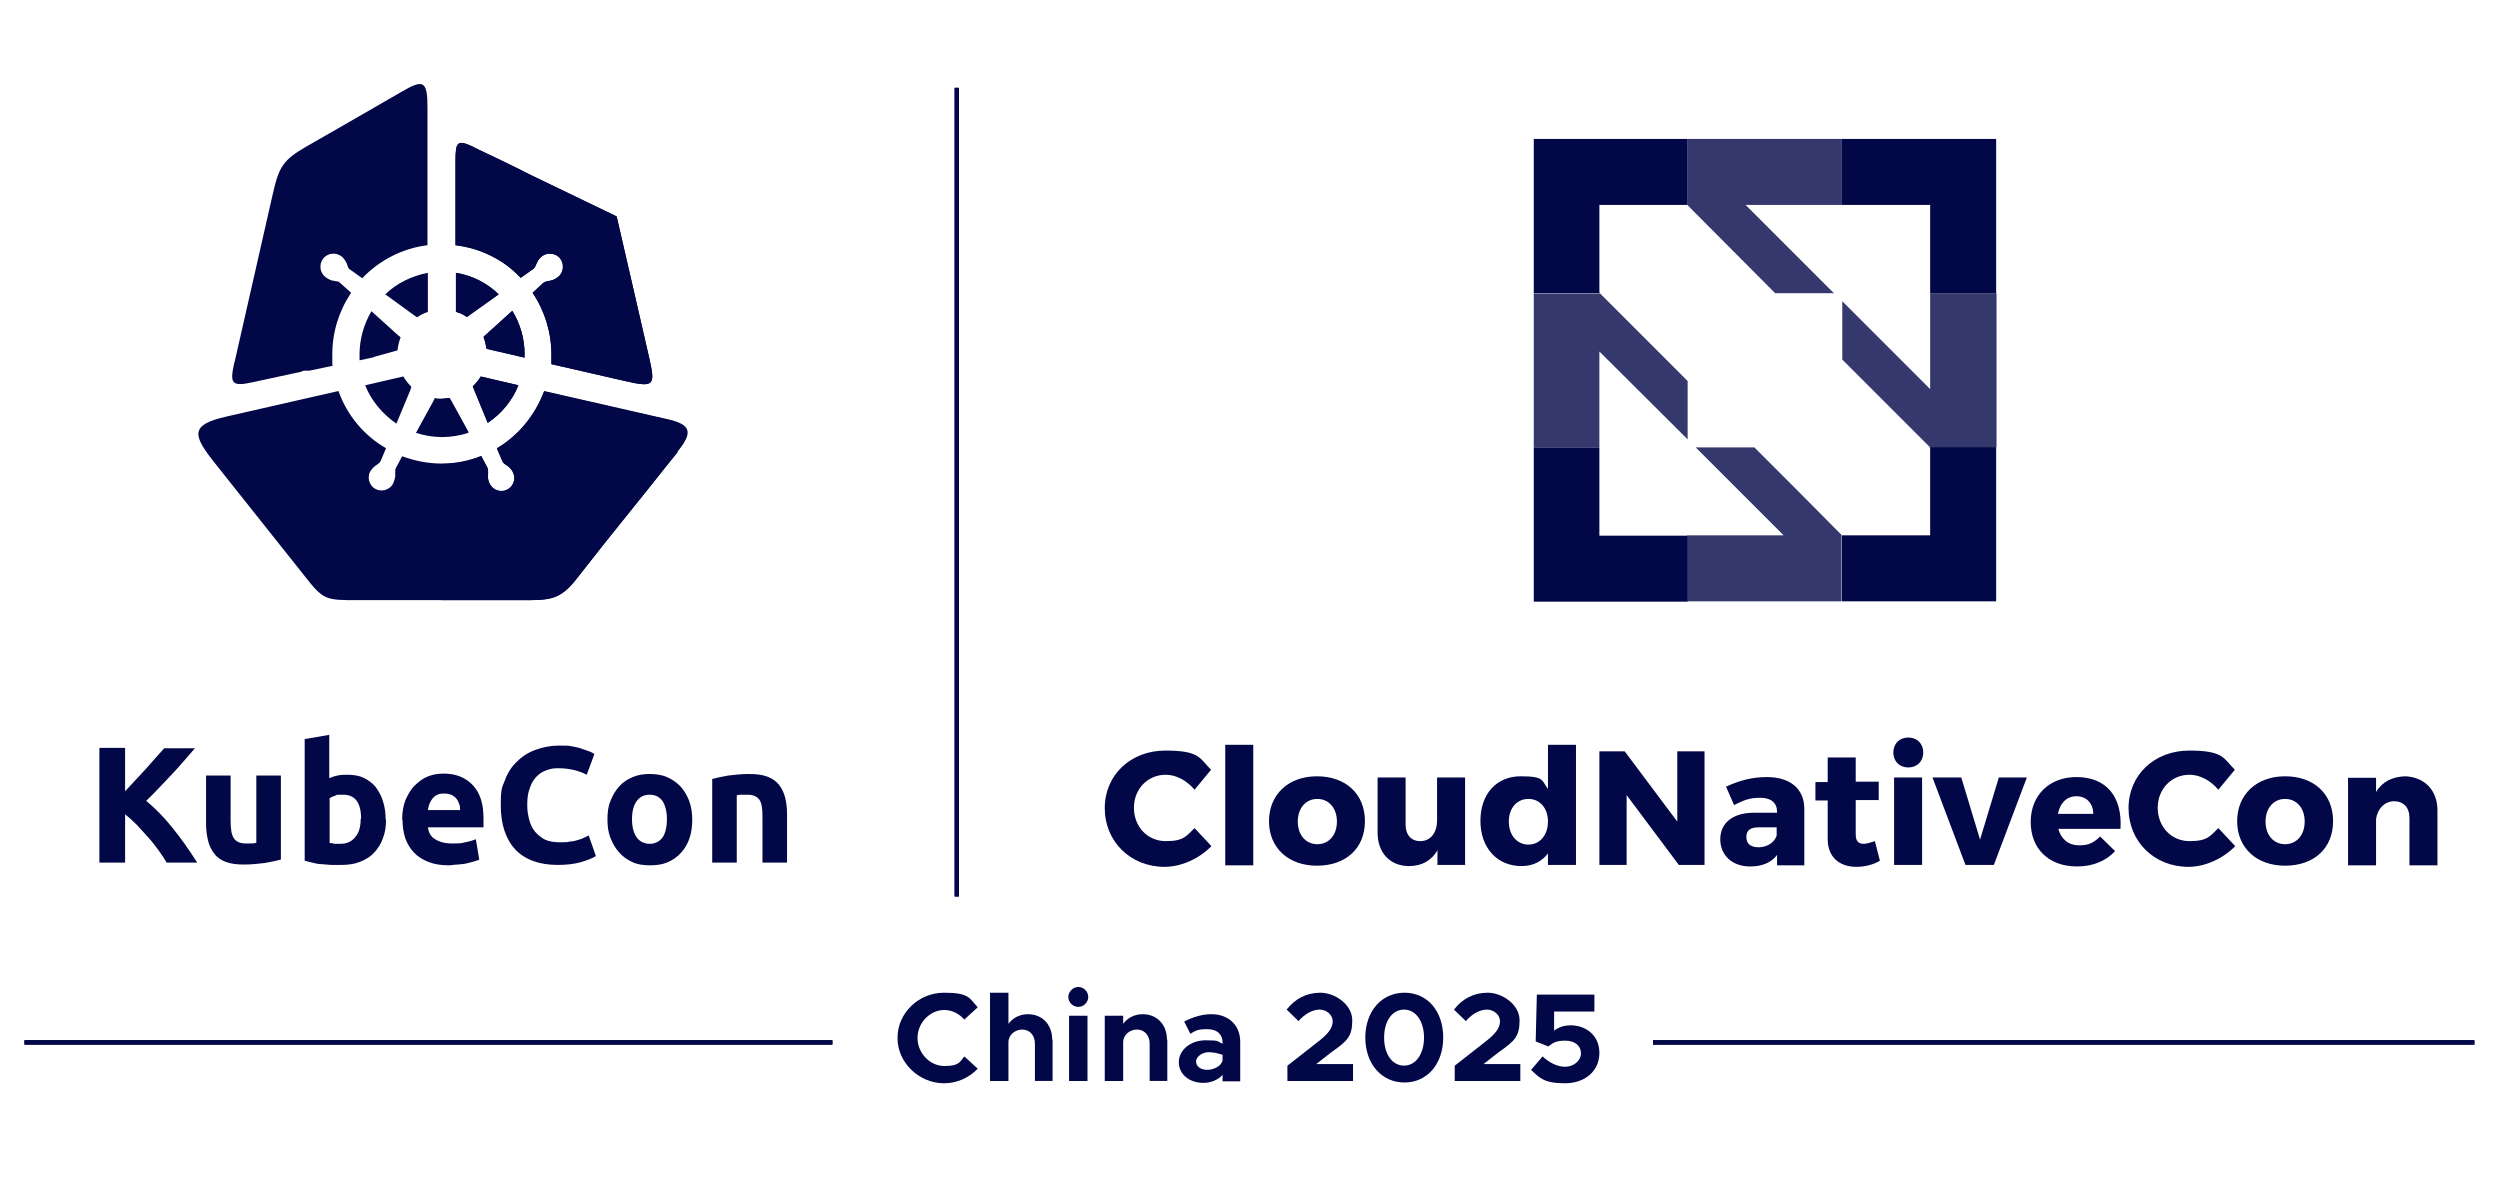 <?xml version="1.0" encoding="UTF-8"?>
<svg id="Layer_1" xmlns="http://www.w3.org/2000/svg" version="1.1" viewBox="0 0 651.5 308.9">
  <!-- Generator: Adobe Illustrator 29.0.0, SVG Export Plug-In . SVG Version: 2.1.0 Build 186)  -->
  <defs>
    <style>
      .st0, .st1 {
        fill: #020747;
      }

      .st1 {
        opacity: .8;
      }
    </style>
  </defs>
  <path class="st0" d="M185.6,203c1.1-.3,2.5-.6,4.2-.9,1.7-.2,3.5-.4,5.4-.4s3.5.2,4.8.7c1.3.5,2.3,1.2,3,2.1.7.9,1.3,2.1,1.6,3.3.3,1.2.5,2.7.5,4.2v12.8h-6.4v-12c0-2.1-.2-3.5-.8-4.4-.6-.8-1.6-1.3-3-1.3s-1,0-1.5,0c-.5,0-1,0-1.4.2v17.5h-6.4v-21.8ZM173.8,213.5c0-2-.4-3.5-1.1-4.7-.8-1.1-1.9-1.7-3.4-1.7s-2.6.6-3.4,1.7c-.8,1.1-1.2,2.7-1.2,4.7s.4,3.5,1.2,4.7c.8,1.1,2,1.7,3.4,1.7s2.6-.6,3.4-1.7c.7-1.1,1.1-2.7,1.1-4.7M180.4,213.5c0,1.8-.2,3.4-.7,4.9-.5,1.5-1.2,2.7-2.2,3.8-1,1.1-2.1,1.9-3.5,2.5-1.4.6-2.9.8-4.6.8s-3.2-.2-4.5-.8c-1.4-.6-2.5-1.4-3.5-2.5-1-1.1-1.7-2.3-2.3-3.8-.6-1.5-.8-3.1-.8-4.9s.2-3.4.8-4.8c.6-1.5,1.3-2.7,2.3-3.8,1-1.1,2.1-1.8,3.5-2.4,1.4-.6,2.9-.8,4.4-.8s3.1.2,4.5.8c1.4.6,2.5,1.4,3.5,2.4,1,1.1,1.7,2.3,2.3,3.8.5,1.4.8,3,.8,4.8M145.4,225.4c-4.8,0-8.5-1.3-11.1-4-2.5-2.7-3.8-6.6-3.8-11.5s.4-4.7,1.1-6.6c.7-2,1.8-3.6,3.2-4.9,1.3-1.3,3-2.4,4.8-3,1.9-.7,3.9-1.1,6.1-1.1s2.4,0,3.4.2c1.1.2,2,.4,2.7.7.7.2,1.4.5,2,.7.5.2.9.5,1.1.6l-2,5.4c-.9-.5-2-.9-3.2-1.2-1.2-.3-2.6-.5-4.2-.5s-2.1.2-3,.5c-1,.3-1.9.9-2.6,1.6-.7.7-1.4,1.7-1.8,3-.5,1.2-.7,2.7-.7,4.4s.2,2.6.5,3.9c.3,1.2.8,2.2,1.5,3.1.7.8,1.6,1.6,2.6,2.1,1.1.5,2.4.7,3.9.7s1.9,0,2.6-.2c.7,0,1.5-.2,2.1-.4.6-.2,1.1-.3,1.6-.6.5-.2.9-.4,1.2-.6l1.9,5.4c-1,.6-2.3,1.1-4,1.6-1.8.5-3.8.7-6.1.7M119.9,211.2c0-.6,0-1.1-.2-1.6-.2-.5-.4-1-.7-1.4-.3-.4-.7-.7-1.2-1-.5-.2-1.1-.4-1.9-.4s-1.3,0-1.9.3c-.5.2-1,.6-1.3,1-.3.4-.6.9-.8,1.4-.2.5-.3,1.1-.4,1.6h8.5ZM104.8,213.7c0-2.1.3-3.8.9-5.3.7-1.5,1.4-2.8,2.5-3.8,1-1,2.1-1.8,3.4-2.3,1.3-.5,2.6-.7,4-.7,3.2,0,5.7,1,7.6,3,1.9,2,2.8,4.8,2.8,8.7s0,.8,0,1.2c0,.4,0,.8,0,1.1h-14.5c.2,1.3.7,2.4,1.9,3.1,1.1.7,2.5,1.1,4.4,1.1s2.3,0,3.4-.3c1.1-.2,2.1-.5,2.8-.8l.9,5.3c-.3.2-.8.3-1.4.5-.6.2-1.2.3-1.9.5-.7.2-1.5.2-2.3.3-.8,0-1.6.2-2.4.2-2.1,0-3.8-.3-5.3-.9-1.5-.6-2.8-1.4-3.8-2.5-1-1.1-1.7-2.3-2.2-3.7-.5-1.6-.7-3.1-.7-4.8M100.6,213.5c0,1.8-.2,3.4-.8,4.9-.5,1.5-1.3,2.7-2.3,3.8-1,1.1-2.2,1.8-3.7,2.4-1.5.6-3.1.8-5,.8s-1.6,0-2.5,0l-2.5-.2c-.8,0-1.6-.2-2.4-.4-.7-.2-1.4-.3-2-.5v-31.7l6.4-1.1v11.3c.7-.3,1.5-.6,2.2-.7.7-.2,1.6-.2,2.5-.2,1.6,0,3,.2,4.3.8,1.2.6,2.3,1.4,3.1,2.4.8,1.1,1.5,2.3,1.9,3.7.5,1.5.7,3.1.7,4.8M94.1,213.3c0-4.1-1.6-6.2-4.6-6.2s-1.3,0-2,.2c-.7.2-1.1.4-1.6.7v11.7c.3,0,.7,0,1.2.2.5,0,1,0,1.6,0,1.7,0,3-.6,3.9-1.8,1-1.1,1.4-2.8,1.4-4.8M73.2,224c-1.1.3-2.5.6-4.2.9-1.7.2-3.5.4-5.4.4s-3.5-.2-4.8-.7c-1.3-.5-2.3-1.2-3-2.2-.7-.9-1.3-2.1-1.6-3.4-.3-1.3-.5-2.7-.5-4.3v-12.6h6.4v11.8c0,2.1.2,3.5.8,4.5.6.9,1.6,1.4,3,1.4s1,0,1.5,0c.5,0,1,0,1.4-.2v-17.5h6.4v21.9ZM43.5,224.9c-.6-1-1.3-2.1-2.1-3.2-.8-1.1-1.7-2.3-2.7-3.4-1-1.1-2-2.2-3-3.3-1.1-1.1-2.1-2-3.1-2.8v12.6h-6.7v-29.9h6.7v11.3c1.7-1.8,3.5-3.8,5.3-5.7,1.8-2,3.4-3.9,4.9-5.5h8c-2.1,2.4-4.1,4.8-6.2,7-2.1,2.2-4.2,4.5-6.5,6.7,2.4,2,4.7,4.3,6.9,7.1,2.2,2.7,4.3,5.7,6.4,9h-7.9ZM97.4,93.1l-3.7.8c0-.5,0-1.1,0-1.6,0-3.9,1.1-7.8,3.1-11.2l7.2,6.5c.2,0,.2.2.4.3-.4,1.1-.7,2.2-.8,3.4-.2,0-.5.2-.7.2l-5.4,1.5ZM111.5,71.1v10.2c-1,.3-2,.8-2.8,1.4l-1-.7-7.3-5.3c3-2.9,6.9-4.8,11.1-5.6M61.1,94.5c3.5-15.5,6.5-28.5,10-44,1.6-7,2.6-8.8,8.9-12.4,8.7-5,15.2-8.7,24.5-14.1,5.8-3.4,6.9-3.1,6.9,4v35.9c-6.5.8-12.5,3.9-17,8.6l-3.1-2.2c-.4-.2-.6-.6-.7-1-.4-1.1-.7-1.7-1.6-2.5-1.5-1.1-3.6-.9-4.8.6-1.1,1.5-.9,3.6.6,4.8.5.4,1.1.7,1.7.9.4,0,.8.2,1.2.2.4,0,.7.2.9.4l2.9,2.6c-3.2,4.8-4.9,10.3-4.9,16s0,2.1.2,3l-6.2,1.3c-.4,0-.8,0-1.3,0-.3,0-.7.2-.9.3-4.1.9-8.3,1.8-12.5,2.7-5.8,1.3-6,.2-4.8-5.3M118.8,81.3v-10.2c4.2.7,8,2.6,11.1,5.6l-8,5.7c0,0-.2.2-.3.2-.8-.6-1.7-1-2.7-1.3M136.7,93.2l-9.9-2.3c-.2-1.1-.4-2.1-.8-3.1l.2-.2,7.3-6.6c2.1,3.4,3.2,7.3,3.2,11.2v1M123.7,38.5c5.3,2.5,9.3,4.4,14.6,7.1l22.4,10.8c1.9,8.1,3.7,16.2,5.6,24.3,1.1,4.8,1.7,7.4,2.8,12.2,1.7,7.5,1.6,8.2-6.2,6.4l-19.2-4.4c0-.8,0-1.6,0-2.5,0-5.7-1.7-11.3-4.9-16.1l2.7-2.5c.3-.3.7-.4,1.1-.5,1.1-.2,1.8-.3,2.8-1.1,1.5-1.1,1.7-3.4.6-4.8-1.1-1.5-3.4-1.7-4.8-.6-.5.4-.9.9-1.2,1.5-.2.4-.3.7-.5,1.1-.2.3-.3.6-.7.8l-3.1,2.2c-4.5-4.8-10.5-7.7-17-8.5v-21.9c0-5.2.5-5.7,4.9-3.6M117.1,103.7c-.7,0-1.3.2-2,.2s-1.2,0-1.8-.2c0,.2-.2.4-.3.7l-4.6,8.4c2.2.7,4.5,1.1,6.8,1.1s4.7-.4,6.9-1.1l-4.5-8.2c-.2-.2-.4-.5-.5-.7M125.2,98.1l9.9,2.3c-1.6,4-4.4,7.4-8,9.8l-3.9-9.5c.8-.8,1.5-1.6,2.1-2.6M95.2,100.4l9.9-2.3c.6,1,1.3,1.9,2.1,2.7,0,.2-.2.4-.2.7l-3.7,8.9c-3.6-2.5-6.5-5.9-8.1-9.9M176.6,117.8c-4.8,5.9-6.9,8.7-11.7,14.6-5.4,6.7-9.8,12.2-15.1,19-3.9,4.8-6.6,5-13,5h-43.6c-8.4,0-8.9,0-13.9-6.4-5-6.3-8.9-11.2-14-17.6-3.9-4.9-4.9-6.2-8.9-11.2-6.2-7.7-7.1-10.4,2.4-12.6l29.4-6.7c2.2,6.2,6.6,11.6,12.4,14.9l-1.3,3.1c-.2.5-.4.7-.8,1-1,.7-1.5,1.1-2.1,2.1-.8,1.7,0,3.8,1.6,4.5,1.7.8,3.8,0,4.5-1.6.2-.6.4-1.1.5-1.8,0-.4,0-.8,0-1.2s0-.7.2-1l1.6-3c3.3,1.2,6.7,1.9,10.3,1.9s7.1-.7,10.3-2l1.6,3c.2.4.2.7.2,1.2,0,1.1-.2,1.8.4,3,.8,1.7,2.9,2.4,4.5,1.6,1.7-.8,2.4-2.9,1.6-4.5-.2-.6-.7-1.1-1.1-1.5l-1-.7c-.3-.2-.5-.4-.7-.8l-1.4-3.3c5.7-3.4,10-8.7,12.3-14.9l32.4,7.4c6.5,1.5,6,3.8,2.3,8.5"/>
  <path class="st0" d="M118.9,81.3v-10.2c4.2.7,8,2.6,11.1,5.6l-8,5.7c0,0-.2.2-.3.2-.8-.6-1.7-1-2.7-1.3M136.7,93.2l-9.9-2.3c-.2-1.1-.4-2.1-.8-3.1l.2-.2,7.3-6.6c2.1,3.4,3.2,7.3,3.2,11.2v1M123.7,38.5c5.3,2.5,9.3,4.4,14.6,7.1l22.4,10.8c1.9,8.1,3.7,16.2,5.6,24.3,1.1,4.8,1.7,7.4,2.8,12.2,1.7,7.5,1.6,8.2-6.2,6.4l-19.2-4.4c0-.8,0-1.6,0-2.5,0-5.7-1.7-11.3-4.9-16.1l2.7-2.5c.3-.3.7-.4,1.1-.5,1.1-.2,1.8-.3,2.8-1.1,1.5-1.1,1.7-3.4.6-4.8-1.1-1.5-3.4-1.7-4.8-.6-.5.4-.9.9-1.2,1.5-.2.4-.3.7-.5,1.1-.2.3-.3.6-.7.8l-3.1,2.2c-4.5-4.8-10.5-7.7-17-8.5v-21.9c0-5.2.5-5.7,4.9-3.6M125.2,98.1l9.9,2.3c-1.6,4-4.4,7.4-8,9.8l-3.9-9.5c.8-.8,1.5-1.6,2.1-2.6M115.2,113.8v-9.9c.7,0,1.3,0,2-.2.2.2.2.5.4.7l4.5,8.2c-2.2.7-4.5,1.1-6.9,1.1M176.6,117.8c-4.8,5.9-6.9,8.7-11.7,14.6-5.4,6.7-9.8,12.2-15.1,19-3.9,4.8-6.6,5-13,5h-21.7v-35.5c3.5,0,7.1-.7,10.3-2l1.6,3c.2.4.2.7.2,1.2,0,1.1-.2,1.8.4,3,.8,1.7,2.9,2.4,4.5,1.6,1.7-.8,2.4-2.9,1.6-4.5-.2-.6-.7-1.1-1.1-1.5l-1-.7c-.3-.2-.5-.4-.7-.8l-1.4-3.3c5.7-3.4,10-8.7,12.3-14.9l32.4,7.4c6.3,1.6,5.8,3.9,2.1,8.5M416.8,116.6h-17.1v40.2h40.1v-17.2h-23v-23ZM503,116.7v22.8h-23c0,0,0,17.2,0,17.2h40.2v-40.2h-17.4l.2.2ZM399.7,76.4h17.3l-.2-.2v-22.8h23c0,0,0-17.2,0-17.2h-40.1v40.2ZM480,36.2v17.2h23v23h17.2v-40.2h-40.2Z"/>
  <path class="st1" d="M477.9,76.4l-23-23h25.1v-17.2h-40.2v17.3l22.8,22.9h15.3ZM457.2,116.6h-15.3l19,19,3.9,3.9h-25.1v17.2h40.2v-17.3l-11.4-11.5-11.4-11.4ZM503,76.4v25l-3.9-3.9-19-19v15.2l11.4,11.4,11.4,11.4h17.4v-40.1h-17.2ZM439.8,99.3l-22.8-22.8h-17.3v40.1h17.1v-25l23,22.9v-15.2Z"/>
  <path class="st0" d="M315.6,200.6l-4.3,5.2c-2-2.4-4.8-3.9-7.5-3.9-4.7,0-8.3,3.7-8.3,8.6s3.5,8.7,8.3,8.7,5.4-1.4,7.5-3.4l4.4,4.7c-3.2,3.3-7.9,5.4-12.2,5.4-8.9,0-15.6-6.6-15.6-15.3s6.8-15,15.8-15,8.9,2,11.9,5M319.3,225.4v-31.3h7.3v31.4h-7.3ZM355.7,214c0,7.1-5,11.6-12.5,11.6s-12.5-4.7-12.5-11.6,5-11.7,12.5-11.7,12.5,4.6,12.5,11.7M338.2,214.1c0,3.5,2.1,5.9,5.1,5.9s5.1-2.4,5.1-5.9-2.1-5.9-5.1-5.9-5.1,2.4-5.1,5.9M381.9,225.4h-7.3v-3.8c-1.6,2.7-4.1,4.1-7.4,4.1-4.9,0-8.2-3.4-8.2-8.7v-14.4h7.3v12.3c0,2.7,1.5,4.3,3.8,4.3,2.8,0,4.4-2.3,4.4-5.4v-11.2h7.3v22.7h0ZM410.7,225.4h-7.3v-3c-1.6,2.1-3.9,3.3-6.9,3.3-6.4,0-10.7-4.8-10.7-11.8s4.2-11.6,10.5-11.6,5.4,1.1,7.1,3.3v-11.5h7.3v31.3ZM403.4,214.1c0-3.5-2.1-5.9-5.1-5.9s-5.1,2.4-5.1,5.9c0,3.5,2.1,6,5.1,6s5.1-2.5,5.1-6M437.5,225.4l-13.6-18.2v18.2h-7.1v-29.6h6.6l13.7,18.3v-18.3h7.1v29.6h-6.7ZM470.2,210.6v14.9h-7.1v-2.7c-1.5,2-3.9,3-7,3-4.8,0-7.8-3-7.8-7.1s3.1-6.9,8.8-6.9h6v-.3c0-2.2-1.5-3.6-4.4-3.6s-4.4.7-6.8,1.9l-2.1-4.8c3.5-1.6,6.8-2.5,10.6-2.5,6.2,0,9.8,3.1,9.8,8.3ZM463,217.7v-2.1h-4.6c-2.2,0-3.3.7-3.3,2.5s1.1,2.7,3.2,2.7,4.2-1.2,4.7-3.1M489.9,224.3c-1.6,1-3.9,1.6-6.1,1.6-4.4,0-7.5-2.5-7.5-7.2v-10.1h-3.2v-4.8h3.2v-6.4h7.3v6.3h6v4.8h-6v8.9c0,1.8.7,2.5,2.1,2.5.7,0,1.7-.3,2.9-.7l1.3,5.1ZM501.2,196.1c0,2.3-1.6,3.9-3.9,3.9s-3.9-1.6-3.9-3.9,1.6-3.9,3.9-3.9,3.9,1.6,3.9,3.9M493.6,202.6h7.3v22.8h-7.3v-22.8ZM512.2,225.4l-8.6-22.8h7.5l4.9,16.2,4.9-16.2h7.3l-8.6,22.8h-7.5ZM552.5,216h-16.1c.7,2.7,2.7,4.3,5.4,4.3s3.9-.8,5.5-2.3l3.9,3.8c-2.3,2.5-5.7,4-9.9,4-7.5,0-12.1-4.7-12.1-11.6s4.8-11.7,11.9-11.7c8,0,12,5.3,11.5,13.5ZM545.5,212.1c0-2.8-1.8-4.6-4.4-4.6s-4.3,1.9-4.8,4.6h9.2ZM582.4,200.6l-4.3,5.2c-2-2.4-4.8-3.9-7.5-3.9-4.7,0-8.3,3.7-8.3,8.6s3.5,8.7,8.3,8.7,5.4-1.4,7.5-3.4l4.4,4.7c-3.2,3.3-7.9,5.4-12.2,5.4-8.9,0-15.6-6.6-15.6-15.3s6.8-15,15.8-15,8.9,2,11.9,5M608,214c0,7.1-5,11.6-12.5,11.6s-12.5-4.7-12.5-11.6,5-11.7,12.5-11.7,12.5,4.6,12.5,11.7M590.4,214.1c0,3.5,2.1,5.9,5.1,5.9s5.1-2.4,5.1-5.9-2.1-5.9-5.1-5.9-5.1,2.4-5.1,5.9M635.2,211.1v14.4h-7.3v-12.4c0-2.7-1.6-4.3-4-4.3s-4.3,1.9-4.7,4.6v12.1h-7.3v-22.8h7.3v3.7c1.6-2.7,4.3-4,7.6-4.1,5,.2,8.4,3.6,8.4,8.9Z"/>
  <rect class="st0" x="248.8" y="22.9" width="1.1" height="210.7"/>
  <rect class="st0" x="248.8" y="22.9" width="1.1" height="210.7"/>
  <rect class="st0" x="248.8" y="22.9" width="1.1" height="210.7"/>
  <path class="st0" d="M233.9,270.4c0-6.4,5.5-11.7,12.1-11.7s6.6,1.4,8.8,3.8l-3.5,3.2c-1.3-1.5-3.2-2.5-5.2-2.5-3.8,0-7,3.4-7,7.3s3.2,7.3,7,7.3,4-1,5.2-2.5l3.5,3.2c-2.2,2.3-5.3,3.8-8.8,3.8-6.5,0-12.1-5.4-12.1-11.7"/>
  <path class="st0" d="M274.3,270.9v10.8h-4.6v-9.8c0-2.1-1.4-3.6-3.3-3.6s-3.6,1.4-3.6,3.3v10.1h-4.8v-23h4.8v8.1c1.1-1.5,2.9-2.5,5.1-2.5,3.7,0,6.3,2.7,6.3,6.6"/>
  <path class="st0" d="M278.4,259.8c0-1.3,1.2-2.6,2.6-2.6s2.6,1.2,2.6,2.6-1.2,2.6-2.6,2.6-2.6-1.2-2.6-2.6M278.6,264.7h4.8v17h-4.8v-17Z"/>
  <path class="st0" d="M304.2,270.9v10.8h-4.6v-9.8c0-2.1-1.4-3.6-3.3-3.6s-3.6,1.4-3.6,3.3v10.1h-4.8v-17h4.8v2.1c1.1-1.5,2.9-2.5,5.1-2.5,3.7,0,6.3,2.7,6.3,6.6"/>
  <path class="st0" d="M323.2,271.6v10.2h-4.6v-1.7c-1.2,1.4-3.2,2.1-5,2.1-3.6,0-6.4-2.2-6.4-5.4s3.1-5.7,7-5.7,2.9.3,4.4.9v-.4c0-1.8-1.2-3.4-4-3.4s-3.1.5-4.4,1.2l-1.6-3.2c2.4-1.2,4.7-1.9,7.1-1.9,4.4,0,7.5,2.8,7.5,7.2M318.6,276.4v-1.5c-1.1-.4-2.4-.7-3.7-.7s-3.2,1-3.2,2.4,1.3,2.2,2.9,2.2,3.6-.9,4-2.4"/>
  <path class="st0" d="M335.4,277.8l8.3-6.5c2.7-2.1,3.6-3.6,3.6-5.2s-1.6-3-3.4-3-3.9,1.1-5.5,3l-3.1-3c2.2-2.8,5.1-4.4,8.8-4.4s8.3,3,8.3,7.2-1.3,5.4-5.3,8.2l-4.1,3.2h9.6v4.4h-17.1v-4Z"/>
  <path class="st0" d="M355.8,270.4c0-6.8,4.2-11.7,10.2-11.7s10.1,4.8,10.1,11.7-4.2,11.7-10.1,11.7-10.2-4.8-10.2-11.7M371.1,270.4c0-4.2-2.1-7.3-5.2-7.3s-5.2,3-5.2,7.3,2.1,7.3,5.2,7.3,5.2-3.1,5.2-7.3"/>
  <path class="st0" d="M379,277.8l8.3-6.5c2.7-2.1,3.6-3.6,3.6-5.2s-1.6-3-3.4-3-3.9,1.1-5.5,3l-3.1-3c2.2-2.8,5.1-4.4,8.8-4.4s8.3,3,8.3,7.2-1.3,5.4-5.3,8.2l-4.1,3.2h9.6v4.4h-17.1v-4Z"/>
  <path class="st0" d="M399.1,278.7l2.9-3.4c1.7,1.6,3.8,2.7,5.9,2.7s4.1-1.5,4.1-3.5-1.6-3.3-4.1-3.3-3.2.6-4.4,1.5l-3.3-1.3.3-12.2h15v4.4h-10.5v5c1-.8,2.4-1.4,4.3-1.4,4,0,7.5,2.6,7.5,7.2s-3.6,7.9-9,7.9-6.6-1.4-8.8-3.5"/>
  <rect class="st0" x="430.8" y="271.1" width="214" height="1.1"/>
  <rect class="st0" x="430.8" y="271.1" width="214" height="1.1"/>
  <rect class="st0" x="430.8" y="271.1" width="214" height="1.1"/>
  <rect class="st0" x="6.4" y="271.1" width="210.5" height="1.1"/>
  <rect class="st0" x="6.4" y="271.1" width="210.5" height="1.1"/>
  <rect class="st0" x="6.4" y="271.1" width="210.5" height="1.1"/>
</svg>